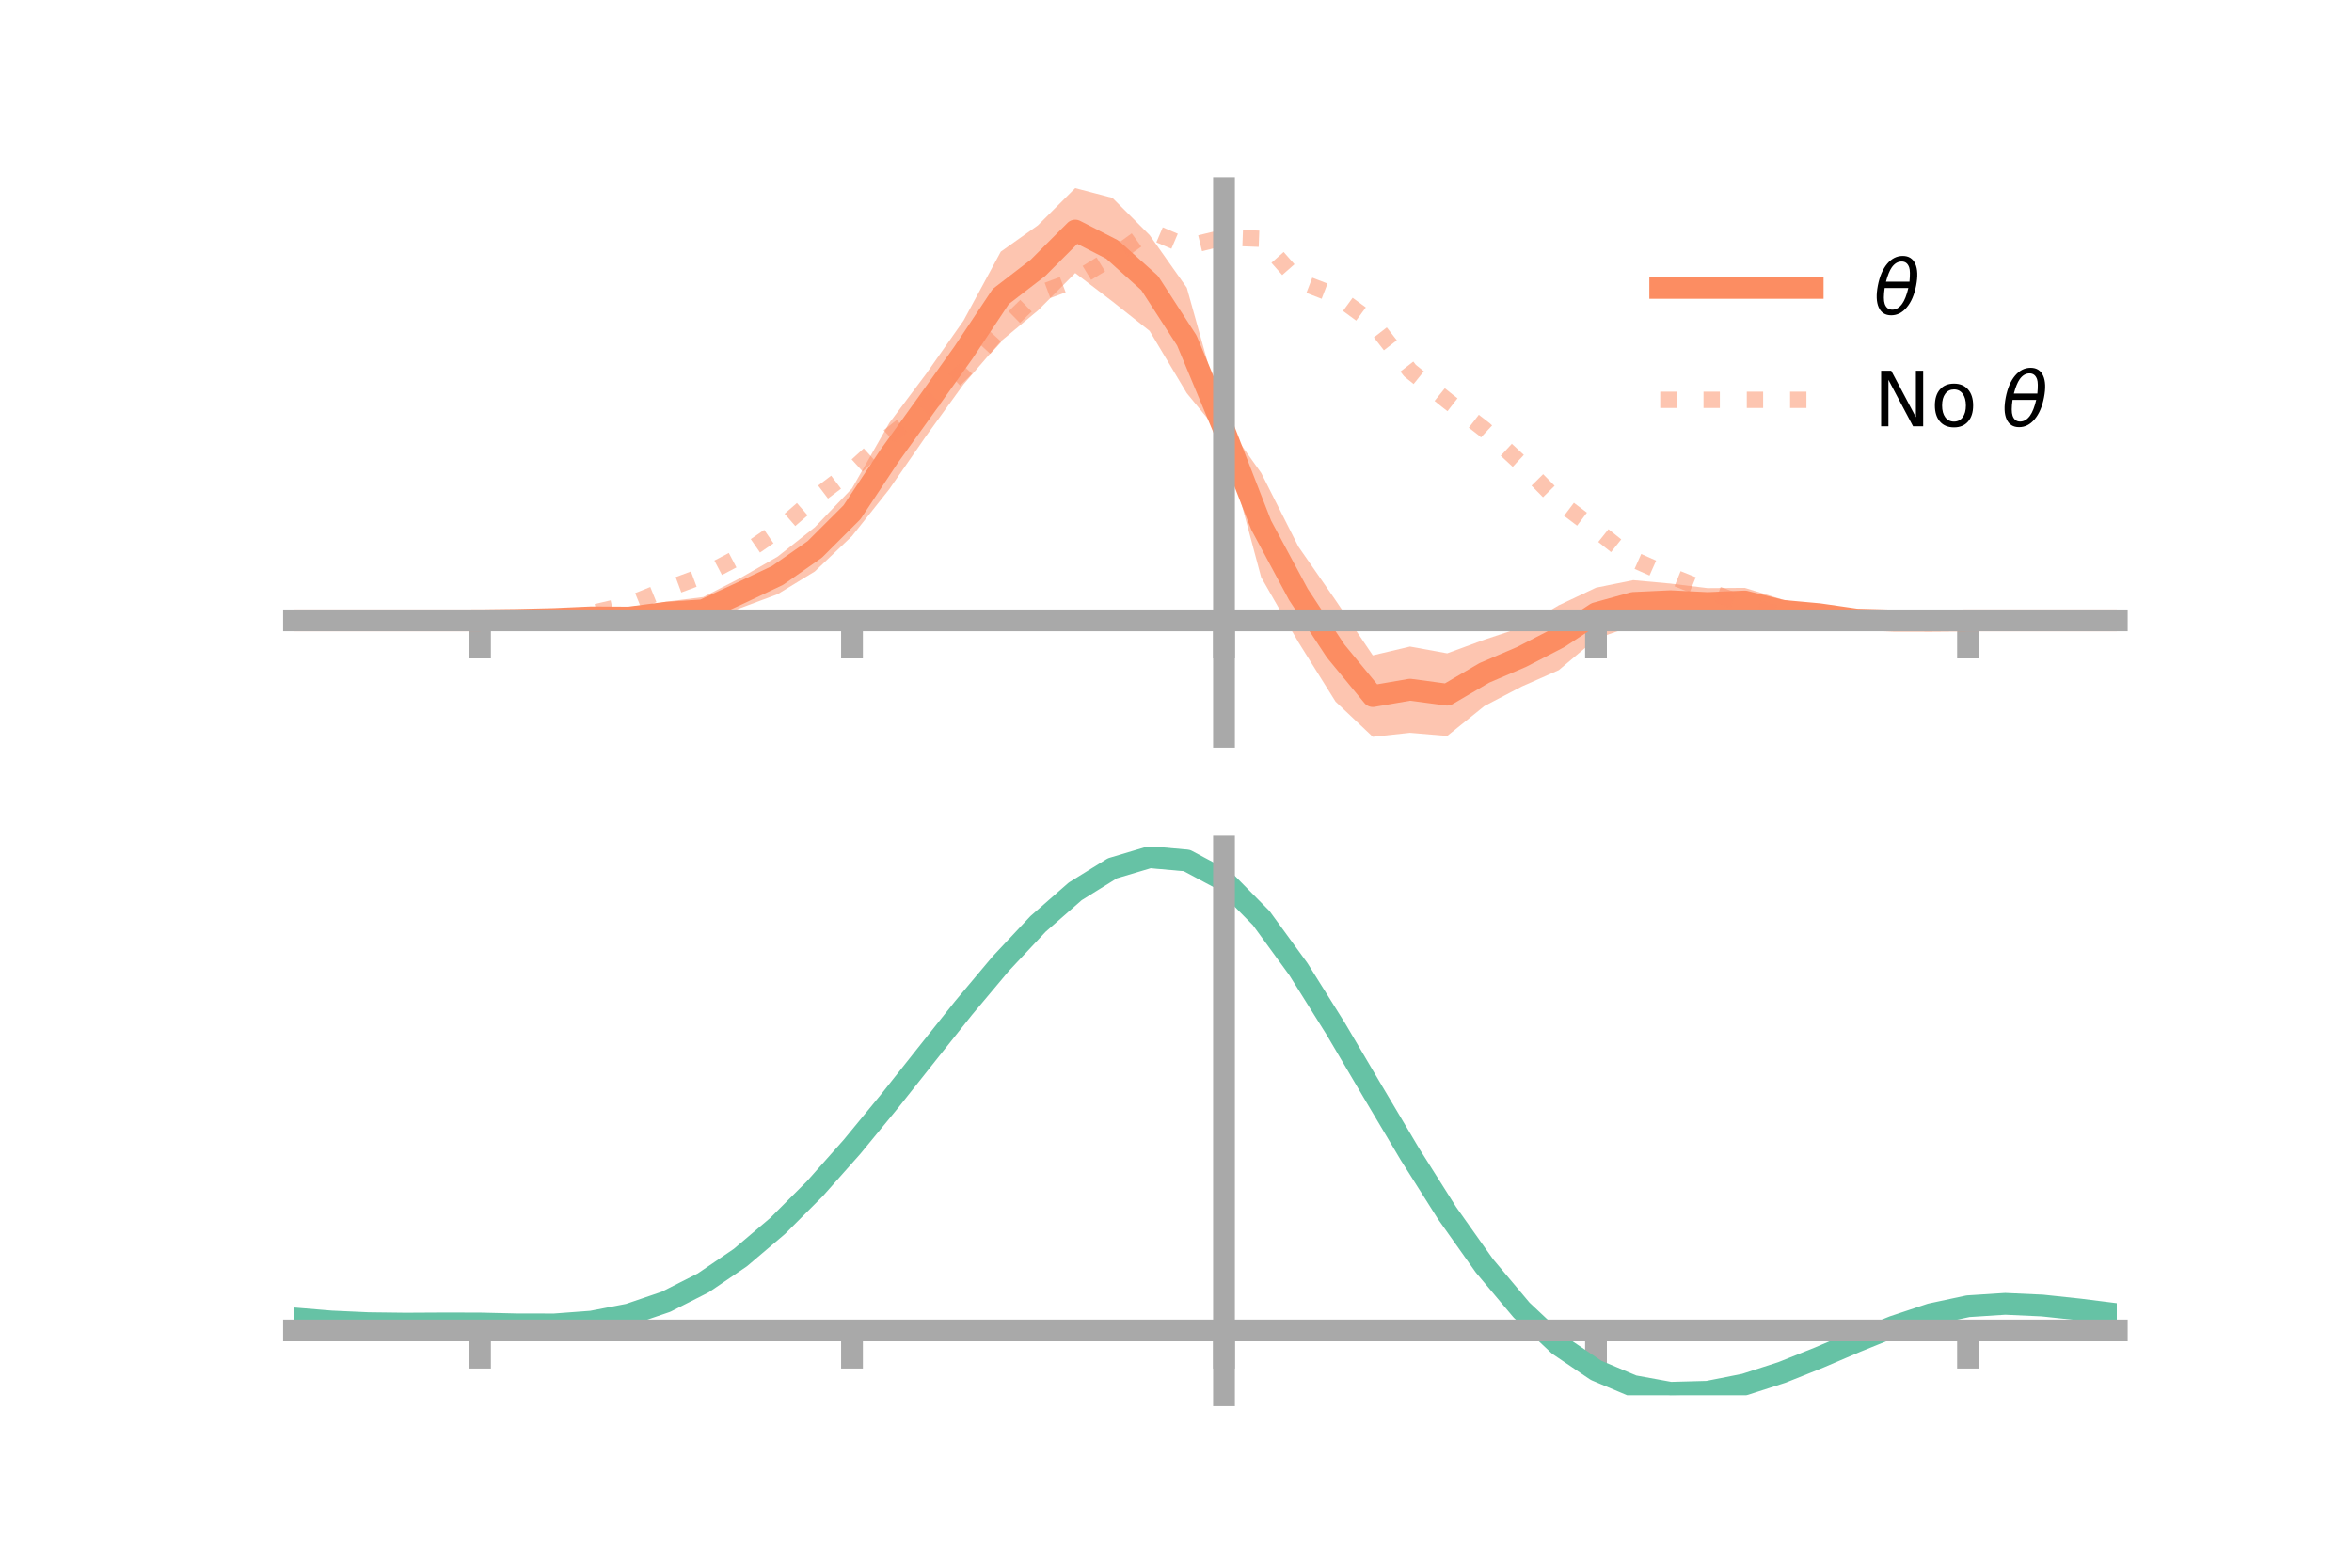 <?xml version="1.0" encoding="utf-8" standalone="no"?>
<!DOCTYPE svg PUBLIC "-//W3C//DTD SVG 1.1//EN"
  "http://www.w3.org/Graphics/SVG/1.1/DTD/svg11.dtd">
<!-- Created with matplotlib (https://matplotlib.org/) -->
<svg height="144pt" version="1.1" viewBox="0 0 216 144" width="216pt" xmlns="http://www.w3.org/2000/svg" xmlns:xlink="http://www.w3.org/1999/xlink">
 <defs>
  <style type="text/css">*{stroke-linecap:butt;stroke-linejoin:round;}</style>
 </defs>
 <g id="figure_1">
  <g id="patch_1">
   <path d="M 0 144 
L 216 144 
L 216 0 
L 0 0 
z
" style="fill:none;"/>
  </g>
  <g id="axes_1">
   <g id="patch_2">
    <path d="M 27 67.68 
L 194.4 67.68 
L 194.4 17.28 
L 27 17.28 
z
" style="fill:none;"/>
   </g>
   <g id="PolyCollection_1">
    <path clip-path="url(#p71148fe277)" d="M 27 56.98 
L 27 56.98 
L 30.416 56.98 
L 33.833 56.98 
L 37.249 56.98 
L 40.665 56.98 
L 44.082 56.976 
L 47.498 56.856 
L 50.914 56.608 
L 54.331 56.287 
L 57.747 56.122 
L 61.163 55.269 
L 64.58 54.841 
L 67.996 53.092 
L 71.412 51.13 
L 74.829 48.431 
L 78.245 44.865 
L 81.661 38.867 
L 85.078 34.301 
L 88.494 29.438 
L 91.91 23.117 
L 95.327 20.69 
L 98.743 17.28 
L 102.159 18.175 
L 105.576 21.594 
L 108.992 26.43 
L 112.408 38.649 
L 115.824 43.443 
L 119.241 50.211 
L 122.657 55.137 
L 126.073 60.199 
L 129.49 59.391 
L 132.906 60.013 
L 136.322 58.759 
L 139.739 57.619 
L 143.155 55.597 
L 146.571 53.983 
L 149.988 53.292 
L 153.404 53.604 
L 156.82 54.022 
L 160.237 53.997 
L 163.653 55.059 
L 167.069 55.824 
L 170.486 56.466 
L 173.902 56.76 
L 177.318 56.925 
L 180.735 56.978 
L 184.151 56.98 
L 187.567 56.98 
L 190.984 56.98 
L 194.4 56.98 
L 194.4 56.98 
L 194.4 56.98 
L 190.984 56.98 
L 187.567 56.98 
L 184.151 56.98 
L 180.735 56.983 
L 177.318 57.09 
L 173.902 57.241 
L 170.486 57.346 
L 167.069 57.003 
L 163.653 57.144 
L 160.237 56.5 
L 156.82 56.764 
L 153.404 56.84 
L 149.988 57.471 
L 146.571 58.675 
L 143.155 61.556 
L 139.739 63.065 
L 136.322 64.852 
L 132.906 67.603 
L 129.49 67.312 
L 126.073 67.68 
L 122.657 64.451 
L 119.241 58.987 
L 115.824 53.034 
L 112.408 40.278 
L 108.992 36.117 
L 105.576 30.395 
L 102.159 27.687 
L 98.743 25.081 
L 95.327 28.513 
L 91.91 31.349 
L 88.494 35.292 
L 85.078 40.011 
L 81.661 44.943 
L 78.245 49.242 
L 74.829 52.492 
L 71.412 54.58 
L 67.996 55.852 
L 64.58 57.271 
L 61.163 57.294 
L 57.747 57.327 
L 54.331 57.117 
L 50.914 57.1 
L 47.498 57.017 
L 44.082 56.981 
L 40.665 56.98 
L 37.249 56.98 
L 33.833 56.98 
L 30.416 56.98 
L 27 56.98 
z
" style="fill:#fc8d62;fill-opacity:0.5;"/>
   </g>
   <g id="matplotlib.axis_1">
    <g id="xtick_1">
     <g id="line2d_1">
      <defs>
       <path d="M 0 0 
L 0 3.5 
" id="m65cb9c419d" style="stroke:#a9a9a9;stroke-width:2;"/>
      </defs>
      <g>
       <use style="fill:#a9a9a9;stroke:#a9a9a9;stroke-width:2;" x="44.082" xlink:href="#m65cb9c419d" y="56.98"/>
      </g>
     </g>
    </g>
    <g id="xtick_2">
     <g id="line2d_2">
      <g>
       <use style="fill:#a9a9a9;stroke:#a9a9a9;stroke-width:2;" x="78.245" xlink:href="#m65cb9c419d" y="56.98"/>
      </g>
     </g>
    </g>
    <g id="xtick_3">
     <g id="line2d_3">
      <g>
       <use style="fill:#a9a9a9;stroke:#a9a9a9;stroke-width:2;" x="112.408" xlink:href="#m65cb9c419d" y="56.98"/>
      </g>
     </g>
    </g>
    <g id="xtick_4">
     <g id="line2d_4">
      <g>
       <use style="fill:#a9a9a9;stroke:#a9a9a9;stroke-width:2;" x="146.571" xlink:href="#m65cb9c419d" y="56.98"/>
      </g>
     </g>
    </g>
    <g id="xtick_5">
     <g id="line2d_5">
      <g>
       <use style="fill:#a9a9a9;stroke:#a9a9a9;stroke-width:2;" x="180.735" xlink:href="#m65cb9c419d" y="56.98"/>
      </g>
     </g>
    </g>
   </g>
   <g id="matplotlib.axis_2"/>
   <g id="line2d_6">
    <path clip-path="url(#p71148fe277)" d="M 27 56.98 
L 30.416 56.98 
L 33.833 56.98 
L 37.249 56.98 
L 40.665 56.98 
L 44.082 56.978 
L 47.498 56.936 
L 50.914 56.854 
L 54.331 56.702 
L 57.747 56.724 
L 61.163 56.281 
L 64.58 56.056 
L 67.996 54.472 
L 71.412 52.855 
L 74.829 50.461 
L 78.245 47.053 
L 81.661 41.905 
L 85.078 37.156 
L 88.494 32.365 
L 91.91 27.233 
L 95.327 24.601 
L 98.743 21.18 
L 102.159 22.931 
L 105.576 25.994 
L 108.992 31.274 
L 112.408 39.463 
L 115.824 48.238 
L 119.241 54.599 
L 122.657 59.794 
L 126.073 63.939 
L 129.49 63.351 
L 132.906 63.808 
L 136.322 61.805 
L 139.739 60.342 
L 143.155 58.577 
L 146.571 56.329 
L 149.988 55.381 
L 153.404 55.222 
L 156.82 55.393 
L 160.237 55.249 
L 163.653 56.102 
L 167.069 56.414 
L 170.486 56.906 
L 173.902 57.001 
L 177.318 57.007 
L 180.735 56.981 
L 184.151 56.98 
L 187.567 56.98 
L 190.984 56.98 
L 194.4 56.98 
" style="fill:none;stroke:#fc8d62;stroke-linecap:square;stroke-width:2;"/>
   </g>
   <g id="line2d_7">
    <path clip-path="url(#p71148fe277)" d="M 27 56.98 
L 30.416 56.98 
L 33.833 56.98 
L 37.249 56.98 
L 40.665 56.98 
L 44.082 56.98 
L 47.498 56.907 
L 50.914 56.745 
L 54.331 56.314 
L 57.747 55.527 
L 61.163 54.143 
L 64.58 52.873 
L 67.996 51.083 
L 71.412 48.735 
L 74.829 45.772 
L 78.245 43.183 
L 81.661 40.071 
L 85.078 37.382 
L 88.494 34.064 
L 91.91 30.345 
L 95.327 27.001 
L 98.743 25.721 
L 102.159 23.639 
L 105.576 21.18 
L 108.992 22.638 
L 112.408 21.812 
L 115.824 21.937 
L 119.241 25.819 
L 122.657 27.135 
L 126.073 29.638 
L 129.49 34.042 
L 132.906 36.8 
L 136.322 39.445 
L 139.739 42.618 
L 143.155 46.079 
L 146.571 48.655 
L 149.988 51.38 
L 153.404 52.897 
L 156.82 54.269 
L 160.237 55.538 
L 163.653 56.501 
L 167.069 56.689 
L 170.486 56.897 
L 173.902 56.989 
L 177.318 57.021 
L 180.735 56.98 
L 184.151 56.98 
L 187.567 56.98 
L 190.984 56.98 
L 194.4 56.98 
" style="fill:none;stroke:#fc8d62;stroke-dasharray:1.5,2.475;stroke-dashoffset:0;stroke-opacity:0.5;stroke-width:1.5;"/>
   </g>
   <g id="patch_3">
    <path d="M 112.408 67.68 
L 112.408 17.28 
" style="fill:none;stroke:#a9a9a9;stroke-linecap:square;stroke-linejoin:miter;stroke-width:2;"/>
   </g>
   <g id="patch_4">
    <path d="M 194.4 67.68 
L 194.4 17.28 
" style="fill:none;"/>
   </g>
   <g id="patch_5">
    <path d="M 27 56.98 
L 194.4 56.98 
" style="fill:none;stroke:#a9a9a9;stroke-linecap:square;stroke-linejoin:miter;stroke-width:2;"/>
   </g>
   <g id="patch_6">
    <path d="M 27 17.28 
L 194.4 17.28 
" style="fill:none;"/>
   </g>
   <g id="legend_1">
    <g id="line2d_8">
     <path d="M 152.47 26.449 
L 166.47 26.449 
" style="fill:none;stroke:#fc8d62;stroke-linecap:square;stroke-width:2;"/>
    </g>
    <g id="line2d_9"/>
    <g id="text_1">
     <!-- $\theta$ -->
     <g transform="translate(172.07 28.899)scale(0.07 -0.07)">
      <defs>
       <path d="M 45.516 34.672 
L 14.453 34.672 
Q 12.359 20.062 14.5 13.875 
Q 17.188 6.25 24.469 6.25 
Q 31.781 6.25 37.359 13.922 
Q 42.234 20.656 45.516 34.672 
z
M 47.016 42.969 
Q 48.344 56.844 46.625 61.719 
Q 43.953 69.438 36.766 69.438 
Q 29.297 69.438 23.828 61.812 
Q 19.531 55.672 16.156 42.969 
z
M 38.188 76.766 
Q 49.906 76.766 54.594 66.406 
Q 59.281 56.109 55.719 37.844 
Q 52.203 19.625 43.453 9.281 
Q 34.766 -1.125 23.047 -1.125 
Q 11.281 -1.125 6.641 9.281 
Q 2 19.625 5.516 37.844 
Q 9.078 56.109 17.719 66.406 
Q 26.422 76.766 38.188 76.766 
z
" id="DejaVuSans-Oblique-952"/>
      </defs>
      <use transform="translate(0 0.234)" xlink:href="#DejaVuSans-Oblique-952"/>
     </g>
    </g>
    <g id="line2d_10">
     <path d="M 152.47 36.724 
L 166.47 36.724 
" style="fill:none;stroke:#fc8d62;stroke-dasharray:1.5,2.475;stroke-dashoffset:0;stroke-opacity:0.5;stroke-width:1.5;"/>
    </g>
    <g id="line2d_11"/>
    <g id="text_2">
     <!-- No $\theta$ -->
     <g transform="translate(172.07 39.174)scale(0.07 -0.07)">
      <defs>
       <path d="M 9.812 72.906 
L 23.094 72.906 
L 55.422 11.922 
L 55.422 72.906 
L 64.984 72.906 
L 64.984 0 
L 51.703 0 
L 19.391 60.984 
L 19.391 0 
L 9.812 0 
z
" id="DejaVuSans-78"/>
       <path d="M 30.609 48.391 
Q 23.391 48.391 19.188 42.75 
Q 14.984 37.109 14.984 27.297 
Q 14.984 17.484 19.156 11.844 
Q 23.344 6.203 30.609 6.203 
Q 37.797 6.203 41.984 11.859 
Q 46.188 17.531 46.188 27.297 
Q 46.188 37.016 41.984 42.703 
Q 37.797 48.391 30.609 48.391 
z
M 30.609 56 
Q 42.328 56 49.016 48.375 
Q 55.719 40.766 55.719 27.297 
Q 55.719 13.875 49.016 6.219 
Q 42.328 -1.422 30.609 -1.422 
Q 18.844 -1.422 12.172 6.219 
Q 5.516 13.875 5.516 27.297 
Q 5.516 40.766 12.172 48.375 
Q 18.844 56 30.609 56 
z
" id="DejaVuSans-111"/>
       <path id="DejaVuSans-32"/>
      </defs>
      <use transform="translate(0 0.234)" xlink:href="#DejaVuSans-78"/>
      <use transform="translate(74.805 0.234)" xlink:href="#DejaVuSans-111"/>
      <use transform="translate(135.986 0.234)" xlink:href="#DejaVuSans-32"/>
      <use transform="translate(167.773 0.234)" xlink:href="#DejaVuSans-Oblique-952"/>
     </g>
    </g>
   </g>
  </g>
  <g id="axes_2">
   <g id="patch_7">
    <path d="M 27 128.16 
L 194.4 128.16 
L 194.4 77.76 
L 27 77.76 
z
" style="fill:none;"/>
   </g>
   <g id="PolyCollection_2">
    <path clip-path="url(#pd4e253d4a6)" d="M 27 121.138 
L 27 121.061 
L 30.416 121.354 
L 33.833 121.512 
L 37.249 121.55 
L 40.665 121.527 
L 44.082 121.529 
L 47.498 121.611 
L 50.914 121.613 
L 54.331 121.356 
L 57.747 120.692 
L 61.163 119.51 
L 64.58 117.738 
L 67.996 115.355 
L 71.412 112.381 
L 74.829 108.874 
L 78.245 104.929 
L 81.661 100.673 
L 85.078 96.261 
L 88.494 91.875 
L 91.91 87.717 
L 95.327 84 
L 98.743 80.95 
L 102.159 78.794 
L 105.576 77.76 
L 108.992 78.069 
L 112.408 79.925 
L 115.824 83.44 
L 119.241 88.203 
L 122.657 93.744 
L 126.073 99.628 
L 129.49 105.476 
L 132.906 110.975 
L 136.322 115.88 
L 139.739 120.015 
L 143.155 123.276 
L 146.571 125.622 
L 149.988 127.073 
L 153.404 127.702 
L 156.82 127.618 
L 160.237 126.958 
L 163.653 125.876 
L 167.069 124.535 
L 170.486 123.104 
L 173.902 121.747 
L 177.318 120.626 
L 180.735 119.903 
L 184.151 119.683 
L 187.567 119.845 
L 190.984 120.218 
L 194.4 120.659 
L 194.4 120.761 
L 194.4 120.761 
L 190.984 120.344 
L 187.567 119.989 
L 184.151 119.838 
L 180.735 120.062 
L 177.318 120.798 
L 173.902 121.954 
L 170.486 123.364 
L 167.069 124.854 
L 163.653 126.249 
L 160.237 127.373 
L 156.82 128.06 
L 153.404 128.16 
L 149.988 127.545 
L 146.571 126.119 
L 143.155 123.829 
L 139.739 120.662 
L 136.322 116.657 
L 132.906 111.913 
L 129.49 106.592 
L 126.073 100.928 
L 122.657 95.223 
L 119.241 89.845 
L 115.824 85.22 
L 112.408 81.807 
L 108.992 80.011 
L 105.576 79.718 
L 102.159 80.722 
L 98.743 82.804 
L 95.327 85.741 
L 91.91 89.311 
L 88.494 93.296 
L 85.078 97.49 
L 81.661 101.701 
L 78.245 105.756 
L 74.829 109.51 
L 71.412 112.843 
L 67.996 115.67 
L 64.58 117.94 
L 61.163 119.637 
L 57.747 120.785 
L 54.331 121.438 
L 50.914 121.692 
L 47.498 121.688 
L 44.082 121.606 
L 40.665 121.598 
L 37.249 121.612 
L 33.833 121.566 
L 30.416 121.413 
L 27 121.138 
z
" style="fill:#66c2a5;fill-opacity:0.5;"/>
   </g>
   <g id="matplotlib.axis_3">
    <g id="xtick_6">
     <g id="line2d_12">
      <g>
       <use style="fill:#a9a9a9;stroke:#a9a9a9;stroke-width:2;" x="44.082" xlink:href="#m65cb9c419d" y="122.205"/>
      </g>
     </g>
    </g>
    <g id="xtick_7">
     <g id="line2d_13">
      <g>
       <use style="fill:#a9a9a9;stroke:#a9a9a9;stroke-width:2;" x="78.245" xlink:href="#m65cb9c419d" y="122.205"/>
      </g>
     </g>
    </g>
    <g id="xtick_8">
     <g id="line2d_14">
      <g>
       <use style="fill:#a9a9a9;stroke:#a9a9a9;stroke-width:2;" x="112.408" xlink:href="#m65cb9c419d" y="122.205"/>
      </g>
     </g>
    </g>
    <g id="xtick_9">
     <g id="line2d_15">
      <g>
       <use style="fill:#a9a9a9;stroke:#a9a9a9;stroke-width:2;" x="146.571" xlink:href="#m65cb9c419d" y="122.205"/>
      </g>
     </g>
    </g>
    <g id="xtick_10">
     <g id="line2d_16">
      <g>
       <use style="fill:#a9a9a9;stroke:#a9a9a9;stroke-width:2;" x="180.735" xlink:href="#m65cb9c419d" y="122.205"/>
      </g>
     </g>
    </g>
   </g>
   <g id="matplotlib.axis_4"/>
   <g id="line2d_17">
    <path clip-path="url(#pd4e253d4a6)" d="M 27 121.1 
L 30.416 121.384 
L 33.833 121.539 
L 37.249 121.581 
L 40.665 121.562 
L 44.082 121.568 
L 47.498 121.649 
L 50.914 121.653 
L 54.331 121.397 
L 57.747 120.738 
L 61.163 119.573 
L 64.58 117.839 
L 67.996 115.513 
L 71.412 112.612 
L 74.829 109.192 
L 78.245 105.343 
L 81.661 101.187 
L 85.078 96.876 
L 88.494 92.586 
L 91.91 88.514 
L 95.327 84.87 
L 98.743 81.877 
L 102.159 79.758 
L 105.576 78.739 
L 108.992 79.04 
L 112.408 80.866 
L 115.824 84.33 
L 119.241 89.024 
L 122.657 94.483 
L 126.073 100.278 
L 129.49 106.034 
L 132.906 111.444 
L 136.322 116.268 
L 139.739 120.338 
L 143.155 123.552 
L 146.571 125.87 
L 149.988 127.309 
L 153.404 127.931 
L 156.82 127.839 
L 160.237 127.165 
L 163.653 126.062 
L 167.069 124.695 
L 170.486 123.234 
L 173.902 121.85 
L 177.318 120.712 
L 180.735 119.982 
L 184.151 119.761 
L 187.567 119.917 
L 190.984 120.281 
L 194.4 120.71 
" style="fill:none;stroke:#66c2a5;stroke-linecap:square;stroke-width:2;"/>
   </g>
   <g id="patch_8">
    <path d="M 112.408 128.16 
L 112.408 77.76 
" style="fill:none;stroke:#a9a9a9;stroke-linecap:square;stroke-linejoin:miter;stroke-width:2;"/>
   </g>
   <g id="patch_9">
    <path d="M 194.4 128.16 
L 194.4 77.76 
" style="fill:none;"/>
   </g>
   <g id="patch_10">
    <path d="M 27 122.205 
L 194.4 122.205 
" style="fill:none;stroke:#a9a9a9;stroke-linecap:square;stroke-linejoin:miter;stroke-width:2;"/>
   </g>
   <g id="patch_11">
    <path d="M 27 77.76 
L 194.4 77.76 
" style="fill:none;"/>
   </g>
  </g>
 </g>
 <defs>
  <clipPath id="p71148fe277">
   <rect height="50.4" width="167.4" x="27" y="17.28"/>
  </clipPath>
  <clipPath id="pd4e253d4a6">
   <rect height="50.4" width="167.4" x="27" y="77.76"/>
  </clipPath>
 </defs>
</svg>
